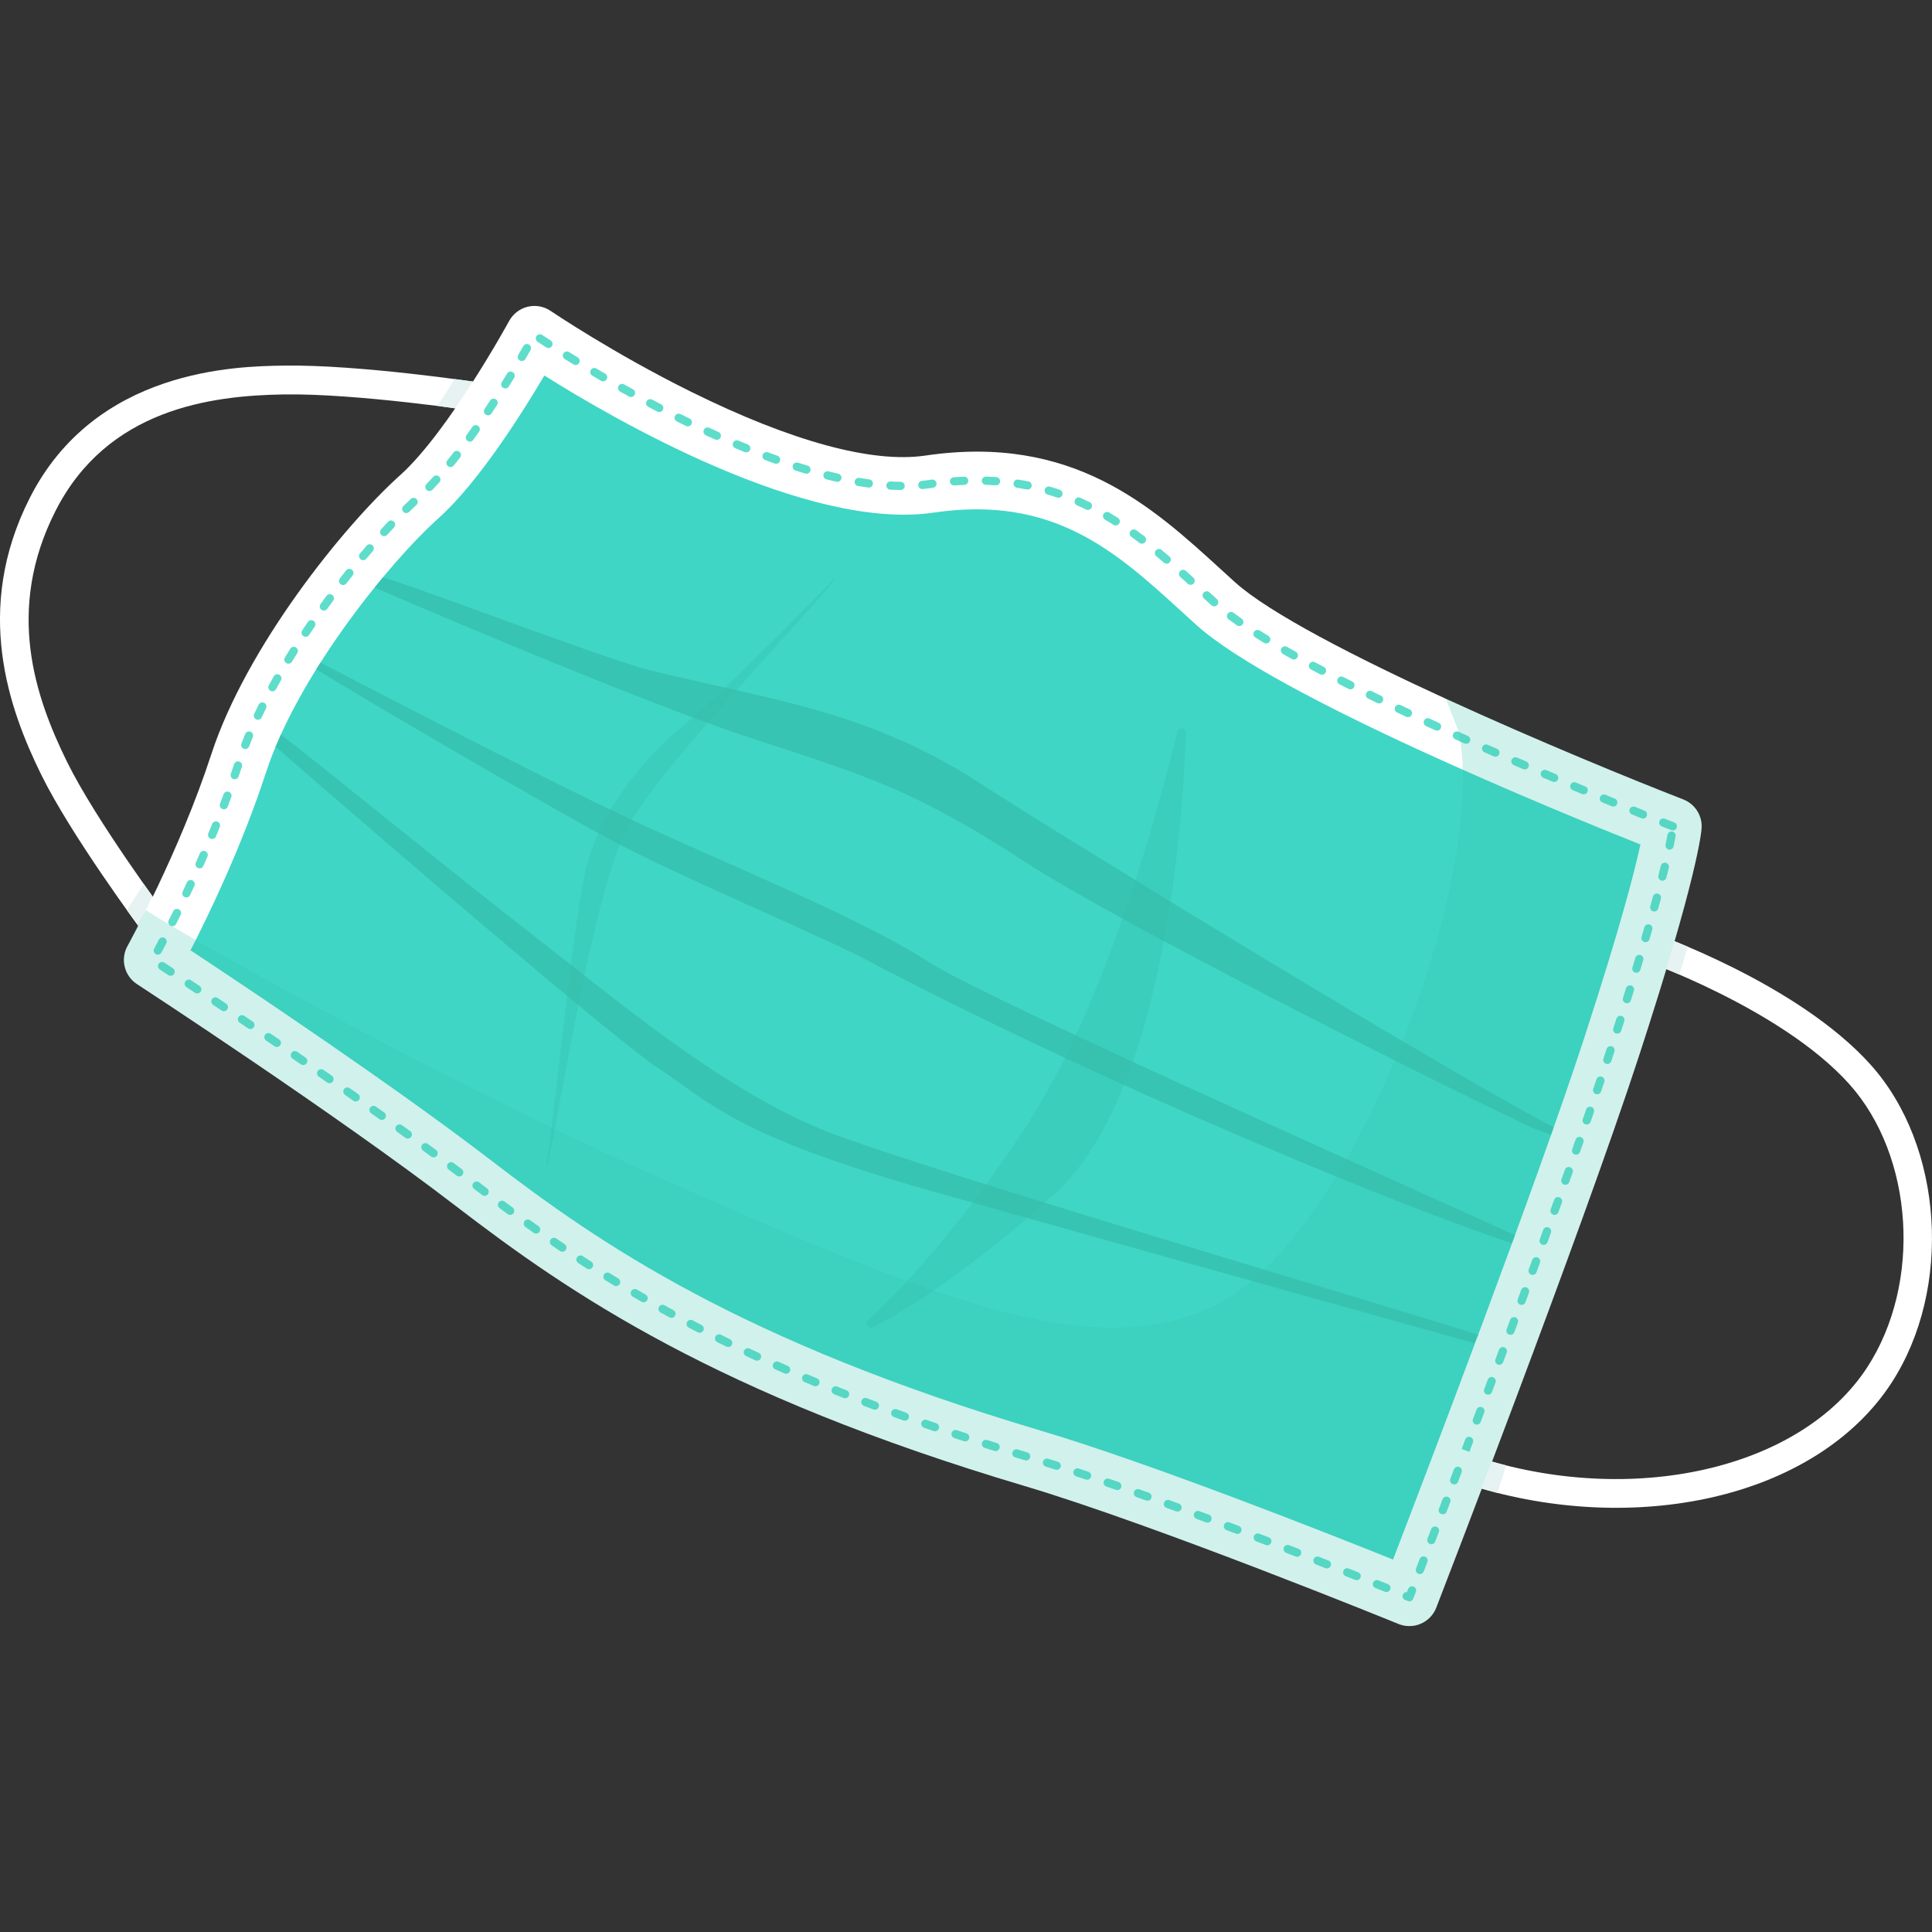 <?xml version="1.0" encoding="utf-8"?>
<!-- Generator: Adobe Illustrator 16.0.0, SVG Export Plug-In . SVG Version: 6.00 Build 0)  -->
<!DOCTYPE svg PUBLIC "-//W3C//DTD SVG 1.1//EN" "http://www.w3.org/Graphics/SVG/1.1/DTD/svg11.dtd">
<svg version="1.1" xmlns="http://www.w3.org/2000/svg" xmlns:xlink="http://www.w3.org/1999/xlink" x="0px" y="0px" width="130px"
	 height="130px" viewBox="0 0 130 130" enable-background="new 0 0 130 130" xml:space="preserve">
<rect x="0" y="0" width="130" height="130" fill="#333333" stroke="none"/>
<g id="BACKGROUND">
</g>
<g id="OBJECTS">
	<g>
		<g>
			<g>
				<g>
					<path fill="#FFFFFF" d="M114.815,100.839c0.078-0.017,0.154-0.034,0.232-0.051c5.414-1.194,9.752-3.937,12.217-7.722
						c4.137-6.353,3.51-15.964-1.396-21.427c-4.924-5.482-14.557-8.84-14.965-8.98l-0.631,1.833
						c0.096,0.033,9.568,3.339,14.152,8.443c4.359,4.853,4.904,13.408,1.215,19.072c-4.471,6.868-15.826,9.443-26.41,5.989
						l-0.602,1.844C103.937,101.572,109.675,101.925,114.815,100.839z"/>
				</g>
				<polygon fill="#E7F2F2" points="113.567,63.702 113.005,65.578 112.124,65.206 112.687,63.337 				"/>
				<polygon fill="#E7F2F2" points="101.343,98.604 100.759,100.456 99.729,100.172 100.403,98.349 				"/>
			</g>
			<g>
				<g>
					<path fill="#FFFFFF" d="M9.596,62.695l1.556-1.157c-0.047-0.063-4.717-6.361-6.64-10.273C2.371,46.911,0.348,41.06,3.73,34.388
						c3.481-6.867,10.433-7.768,15.358-7.848c4.94-0.08,13.026,1.137,13.107,1.149l0.291-1.917
						c-0.338-0.051-8.329-1.254-13.429-1.171C15.93,24.651,6.413,24.806,2,33.511c-3.813,7.521-1.386,14.223,0.771,18.609
						C4.773,56.192,9.399,62.432,9.596,62.695z"/>
				</g>
				<polygon fill="#E7F2F2" points="31.823,25.673 30.635,27.483 29.439,27.308 30.594,25.507 				"/>
				<polygon fill="#E7F2F2" points="10.259,60.31 9.321,62.323 8.539,61.24 9.673,59.485 				"/>
			</g>
		</g>
		<g>
			<path fill="#3FD6C5" d="M112.562,55.601c0,0-24.881-9.678-30.758-14.984c-4.783-4.32-9.635-9.463-19.261-8.043
				c-9.704,1.432-26.58-10.049-26.58-10.049s-4.198,7.708-7.731,10.881c-3.533,3.174-9.916,11.042-12.171,17.954
				c-2.255,6.912-5.783,13.233-5.783,13.233s13.383,8.723,21.602,15.038c8.074,6.206,17.887,12.627,37.573,18.485
				c9.109,2.711,25.381,9.358,25.381,9.358s9.656-24.917,13.611-37.037S112.562,55.601,112.562,55.601z"/>
			<path fill="#FFFFFF" d="M94.101,109.271c-0.162-0.066-16.289-6.644-25.201-9.296c-20.678-6.153-30.561-12.934-38.202-18.807
				c-8.063-6.196-21.346-14.862-21.479-14.95c-0.854-0.557-1.131-1.679-0.635-2.568c0.034-0.062,3.466-6.25,5.633-12.892
				c2.347-7.191,8.85-15.319,12.718-18.794c3.242-2.912,7.284-10.293,7.324-10.367c0.262-0.48,0.715-0.828,1.247-0.957
				c0.539-0.129,1.094-0.026,1.546,0.281c0.042,0.028,4.205,2.848,9.463,5.447c6.732,3.331,12.177,4.813,15.744,4.287
				c9.911-1.463,15.226,3.393,19.915,7.677c0.311,0.284,0.619,0.565,0.928,0.845c4.604,4.156,23.334,11.961,30.162,14.617
				c0.785,0.305,1.283,1.082,1.232,1.922c-0.018,0.305-0.291,3.313-4.209,15.322c-3.926,12.031-13.551,36.888-13.646,37.138
				c-0.188,0.485-0.564,0.874-1.041,1.08c-0.119,0.052-0.242,0.09-0.367,0.116C94.856,109.452,94.462,109.418,94.101,109.271z
				 M80.505,42.055c-0.314-0.284-0.629-0.571-0.945-0.859c-4.445-4.062-8.645-7.897-16.734-6.704
				c-8.516,1.257-21.496-6.267-26.198-9.225c-1.514,2.564-4.431,7.184-7.101,9.582c-3.445,3.094-9.522,10.674-11.623,17.111
				c-1.631,4.998-3.877,9.637-5.085,11.983c3.73,2.464,13.67,9.1,20.242,14.15c7.365,5.661,16.901,12.199,36.944,18.164
				c7.389,2.198,19.195,6.86,23.729,8.681c2.299-5.979,9.596-25.072,12.867-35.103c2.424-7.427,3.395-11.229,3.779-13.012
				C104.853,54.621,85.79,46.827,80.505,42.055z"/>
			<g>
				<path fill="#5EDDCB" d="M94.546,107.657c-0.141-0.058-0.209-0.219-0.15-0.36c0.045-0.114,0.158-0.181,0.277-0.172l0.08-0.211
					c0.055-0.143,0.217-0.213,0.357-0.158c0.145,0.055,0.215,0.215,0.16,0.358l-0.18,0.461c-0.016,0.043-0.043,0.082-0.08,0.112
					c-0.041,0.034-0.076,0.054-0.113,0.063C94.815,107.767,94.724,107.729,94.546,107.657z M93.183,107.106l-0.635-0.255
					c-0.143-0.057-0.211-0.218-0.154-0.36c0.057-0.142,0.219-0.211,0.359-0.153l0.637,0.255c0.141,0.057,0.211,0.218,0.154,0.359
					c-0.037,0.09-0.113,0.149-0.201,0.168C93.292,107.131,93.235,107.127,93.183,107.106z M95.442,105.898
					c-0.145-0.055-0.215-0.215-0.16-0.357l0.246-0.639c0.055-0.143,0.215-0.215,0.357-0.159c0.143,0.055,0.215,0.215,0.16,0.358
					L95.8,105.74c-0.035,0.091-0.113,0.152-0.201,0.171C95.548,105.922,95.493,105.919,95.442,105.898z M91.185,106.309
					l-0.635-0.252c-0.143-0.057-0.213-0.218-0.156-0.359c0.057-0.143,0.217-0.213,0.359-0.155l0.635,0.251
					c0.143,0.057,0.213,0.218,0.156,0.359c-0.035,0.09-0.113,0.15-0.201,0.169C91.292,106.332,91.237,106.329,91.185,106.309z
					 M89.183,105.518l-0.635-0.249c-0.143-0.056-0.213-0.217-0.158-0.359c0.057-0.142,0.217-0.212,0.359-0.156l0.637,0.249
					c0.143,0.056,0.213,0.216,0.156,0.358c-0.035,0.091-0.111,0.152-0.201,0.17C89.29,105.542,89.235,105.538,89.183,105.518z
					 M96.214,103.888c-0.143-0.055-0.215-0.215-0.16-0.357l0.246-0.638c0.053-0.143,0.213-0.214,0.357-0.16
					c0.143,0.055,0.213,0.215,0.16,0.357l-0.246,0.639c-0.035,0.091-0.111,0.153-0.201,0.172
					C96.319,103.911,96.265,103.908,96.214,103.888z M87.181,104.735l-0.637-0.247c-0.143-0.055-0.213-0.216-0.158-0.358
					s0.215-0.213,0.357-0.158l0.637,0.247c0.143,0.055,0.215,0.216,0.158,0.358c-0.035,0.091-0.111,0.152-0.201,0.171
					C87.286,104.759,87.231,104.756,87.181,104.735z M96.983,101.877c-0.143-0.055-0.215-0.215-0.16-0.357l0.244-0.638
					c0.055-0.143,0.215-0.214,0.357-0.16c0.143,0.055,0.215,0.215,0.16,0.357l-0.244,0.638c-0.035,0.092-0.113,0.153-0.201,0.173
					C97.089,101.9,97.036,101.896,96.983,101.877z M85.175,103.961l-0.639-0.244c-0.143-0.055-0.213-0.215-0.16-0.357
					c0.057-0.143,0.217-0.214,0.359-0.159l0.637,0.244c0.145,0.055,0.215,0.215,0.16,0.357c-0.035,0.091-0.113,0.153-0.201,0.172
					C85.28,103.984,85.226,103.981,85.175,103.961z M83.165,103.195l-0.639-0.24c-0.143-0.055-0.215-0.214-0.16-0.357
					c0.053-0.143,0.213-0.216,0.355-0.161l0.639,0.24c0.145,0.055,0.217,0.215,0.162,0.357c-0.035,0.092-0.113,0.154-0.201,0.174
					C83.271,103.218,83.218,103.215,83.165,103.195z M97.749,99.866c-0.143-0.055-0.213-0.215-0.16-0.357l0.242-0.639
					c0.057-0.143,0.215-0.215,0.357-0.16c0.145,0.055,0.215,0.215,0.162,0.357l-0.244,0.639c-0.033,0.091-0.111,0.153-0.201,0.172
					C97.854,99.889,97.802,99.886,97.749,99.866z M81.153,102.439l-0.639-0.237c-0.145-0.053-0.219-0.213-0.164-0.356
					c0.053-0.144,0.213-0.216,0.355-0.163l0.641,0.238c0.143,0.053,0.217,0.213,0.162,0.355c-0.033,0.093-0.111,0.156-0.201,0.175
					C81.257,102.462,81.204,102.459,81.153,102.439z M98.354,97.494l0.238-0.635c0.055-0.143,0.215-0.215,0.357-0.161
					c0.145,0.054,0.217,0.213,0.162,0.356l-0.24,0.635l-0.26-0.094l0.258,0.099L98.354,97.494z M79.136,101.694l-0.643-0.232
					c-0.143-0.053-0.217-0.212-0.164-0.355c0.051-0.145,0.211-0.218,0.354-0.166l0.643,0.234c0.145,0.053,0.219,0.212,0.166,0.355
					c-0.035,0.093-0.113,0.156-0.203,0.176C79.239,101.717,79.187,101.714,79.136,101.694z M77.116,100.965l-0.643-0.229
					c-0.145-0.051-0.219-0.21-0.168-0.354c0.051-0.145,0.209-0.219,0.354-0.168l0.645,0.229c0.143,0.052,0.219,0.21,0.166,0.354
					c-0.033,0.094-0.111,0.159-0.203,0.178C77.218,100.985,77.167,100.982,77.116,100.965z M99.274,95.843
					c-0.143-0.054-0.215-0.214-0.162-0.357l0.242-0.639c0.053-0.143,0.213-0.215,0.357-0.161c0.143,0.054,0.215,0.214,0.16,0.356
					l-0.24,0.639c-0.035,0.092-0.113,0.155-0.203,0.174C99.38,95.865,99.325,95.862,99.274,95.843z M75.091,100.25l-0.645-0.224
					c-0.145-0.05-0.223-0.207-0.172-0.352s0.207-0.222,0.352-0.172l0.646,0.224c0.145,0.05,0.221,0.208,0.172,0.353
					c-0.035,0.096-0.113,0.161-0.205,0.18C75.19,100.27,75.14,100.267,75.091,100.25z M73.058,99.555
					c-0.217-0.072-0.434-0.145-0.646-0.215c-0.145-0.048-0.225-0.204-0.176-0.35c0.047-0.146,0.205-0.224,0.35-0.177
					c0.215,0.071,0.432,0.144,0.65,0.217c0.145,0.049,0.223,0.205,0.174,0.351c-0.033,0.097-0.113,0.163-0.207,0.183
					C73.155,99.573,73.106,99.571,73.058,99.555z M100.032,93.83c-0.143-0.054-0.215-0.214-0.162-0.356l0.24-0.64
					c0.053-0.144,0.213-0.216,0.357-0.162c0.143,0.054,0.215,0.213,0.162,0.356l-0.24,0.64c-0.035,0.092-0.113,0.155-0.203,0.174
					C100.138,93.853,100.083,93.849,100.032,93.83z M71.019,98.888c-0.221-0.069-0.438-0.138-0.65-0.203
					c-0.146-0.046-0.229-0.201-0.184-0.347c0.047-0.146,0.201-0.228,0.348-0.183c0.215,0.066,0.432,0.135,0.652,0.205
					c0.146,0.046,0.227,0.201,0.182,0.347c-0.033,0.099-0.113,0.168-0.209,0.188C71.112,98.904,71.065,98.902,71.019,98.888z
					 M100.788,91.816c-0.145-0.054-0.217-0.214-0.162-0.356l0.238-0.64c0.055-0.143,0.213-0.216,0.355-0.163
					c0.145,0.054,0.217,0.214,0.164,0.357l-0.24,0.639c-0.033,0.093-0.111,0.155-0.201,0.175
					C100.892,91.838,100.839,91.835,100.788,91.816z M68.966,98.26l-0.654-0.197c-0.146-0.045-0.229-0.199-0.186-0.346
					c0.045-0.146,0.201-0.229,0.346-0.185l0.652,0.197c0.146,0.044,0.23,0.198,0.186,0.345c-0.029,0.101-0.111,0.171-0.207,0.191
					C69.058,98.274,69.011,98.273,68.966,98.26z M66.909,97.629c-0.219-0.068-0.436-0.137-0.652-0.205
					c-0.145-0.046-0.226-0.202-0.18-0.348c0.047-0.146,0.202-0.227,0.348-0.181c0.215,0.068,0.432,0.137,0.65,0.205
					c0.145,0.045,0.227,0.2,0.182,0.347c-0.031,0.099-0.113,0.168-0.209,0.188C67.003,97.646,66.956,97.644,66.909,97.629z
					 M101.54,89.801c-0.143-0.053-0.217-0.213-0.162-0.355l0.236-0.641c0.055-0.144,0.213-0.217,0.357-0.163
					c0.143,0.054,0.215,0.213,0.162,0.356l-0.238,0.64c-0.033,0.093-0.111,0.156-0.203,0.175
					C101.644,89.823,101.591,89.82,101.54,89.801z M64.86,96.974l-0.648-0.213c-0.145-0.049-0.224-0.205-0.176-0.351
					c0.048-0.146,0.205-0.224,0.35-0.176l0.646,0.213c0.146,0.048,0.225,0.204,0.177,0.35c-0.032,0.097-0.113,0.165-0.207,0.185
					C64.957,96.991,64.908,96.989,64.86,96.974z M62.82,96.291l-0.646-0.223c-0.145-0.05-0.221-0.208-0.171-0.352
					c0.05-0.145,0.208-0.222,0.353-0.171L63,95.768c0.145,0.049,0.222,0.207,0.172,0.352c-0.033,0.096-0.113,0.162-0.205,0.181
					C62.919,96.311,62.869,96.308,62.82,96.291z M102.286,87.788c-0.143-0.053-0.217-0.212-0.162-0.355l0.236-0.641
					c0.053-0.143,0.211-0.216,0.355-0.163s0.217,0.212,0.164,0.355l-0.236,0.64c-0.035,0.093-0.113,0.156-0.203,0.176
					C102.39,87.81,102.337,87.807,102.286,87.788z M60.79,95.58c-0.216-0.077-0.43-0.154-0.643-0.232
					c-0.144-0.052-0.218-0.211-0.166-0.354c0.053-0.144,0.211-0.218,0.355-0.166c0.212,0.077,0.425,0.154,0.64,0.231
					c0.144,0.052,0.219,0.21,0.168,0.354c-0.034,0.095-0.113,0.159-0.204,0.179C60.892,95.601,60.84,95.598,60.79,95.58z
					 M103.032,85.77c-0.145-0.053-0.217-0.212-0.164-0.355l0.234-0.641c0.053-0.144,0.213-0.218,0.355-0.165
					c0.145,0.053,0.217,0.213,0.166,0.355l-0.236,0.642c-0.033,0.093-0.113,0.156-0.203,0.175
					C103.136,85.791,103.083,85.788,103.032,85.77z M58.77,94.84c-0.215-0.081-0.428-0.162-0.639-0.242
					c-0.143-0.055-0.215-0.215-0.16-0.358c0.054-0.143,0.215-0.215,0.357-0.159c0.21,0.08,0.423,0.16,0.636,0.24
					c0.144,0.054,0.216,0.214,0.162,0.357c-0.034,0.092-0.113,0.154-0.202,0.174C58.875,94.861,58.821,94.858,58.77,94.84z
					 M56.761,94.065l-0.634-0.252c-0.142-0.058-0.211-0.219-0.154-0.36c0.057-0.143,0.218-0.211,0.36-0.154l0.632,0.252
					c0.142,0.057,0.212,0.218,0.155,0.359c-0.036,0.09-0.113,0.15-0.2,0.169C56.869,94.09,56.813,94.087,56.761,94.065z
					 M103.772,83.751c-0.143-0.053-0.217-0.212-0.166-0.355l0.234-0.642c0.053-0.144,0.211-0.217,0.355-0.165
					c0.143,0.053,0.217,0.212,0.164,0.355l-0.232,0.641c-0.035,0.094-0.113,0.157-0.203,0.177
					C103.876,83.771,103.823,83.77,103.772,83.751z M54.767,93.259c-0.212-0.088-0.422-0.176-0.631-0.265
					c-0.141-0.059-0.207-0.222-0.147-0.362c0.06-0.142,0.222-0.207,0.363-0.147c0.208,0.088,0.417,0.175,0.627,0.263
					c0.142,0.059,0.208,0.221,0.149,0.361c-0.036,0.088-0.112,0.147-0.198,0.165C54.877,93.285,54.821,93.281,54.767,93.259z
					 M104.507,81.729c-0.143-0.052-0.217-0.211-0.166-0.354l0.232-0.642c0.053-0.145,0.211-0.219,0.354-0.167
					c0.145,0.052,0.219,0.211,0.168,0.354l-0.232,0.643c-0.033,0.094-0.113,0.157-0.203,0.177
					C104.61,81.75,104.558,81.748,104.507,81.729z M52.787,92.415c-0.21-0.092-0.418-0.185-0.625-0.276
					c-0.14-0.063-0.203-0.226-0.141-0.366c0.062-0.139,0.226-0.202,0.366-0.14c0.206,0.092,0.413,0.184,0.622,0.274
					c0.14,0.062,0.204,0.225,0.143,0.364c-0.037,0.086-0.112,0.143-0.197,0.16C52.9,92.443,52.841,92.438,52.787,92.415z
					 M50.823,91.533c-0.208-0.096-0.415-0.192-0.62-0.288c-0.138-0.065-0.198-0.229-0.133-0.368s0.23-0.198,0.369-0.134
					c0.204,0.096,0.409,0.191,0.616,0.287c0.139,0.063,0.2,0.229,0.136,0.367c-0.038,0.083-0.112,0.138-0.195,0.155
					C50.939,91.564,50.879,91.56,50.823,91.533z M105.237,79.706c-0.145-0.052-0.219-0.21-0.168-0.354l0.23-0.643
					c0.051-0.145,0.211-0.22,0.354-0.168c0.145,0.051,0.219,0.21,0.168,0.354l-0.23,0.644c-0.033,0.094-0.111,0.158-0.203,0.178
					C105.339,79.727,105.288,79.725,105.237,79.706z M48.877,90.611c-0.207-0.101-0.411-0.2-0.614-0.301
					c-0.137-0.068-0.193-0.234-0.125-0.371s0.235-0.193,0.371-0.126c0.202,0.101,0.405,0.2,0.61,0.3
					c0.138,0.067,0.195,0.232,0.128,0.37c-0.039,0.08-0.111,0.133-0.192,0.15C48.997,90.646,48.935,90.64,48.877,90.611z
					 M105.96,77.681c-0.145-0.051-0.219-0.21-0.168-0.354l0.227-0.644c0.051-0.144,0.209-0.22,0.354-0.169s0.219,0.209,0.168,0.354
					l-0.227,0.644c-0.033,0.095-0.113,0.159-0.203,0.179C106.062,77.701,106.009,77.698,105.96,77.681z M46.951,89.648
					c-0.204-0.104-0.406-0.21-0.607-0.314c-0.136-0.071-0.188-0.238-0.117-0.374c0.07-0.136,0.238-0.188,0.374-0.117
					c0.2,0.104,0.401,0.209,0.604,0.313c0.136,0.07,0.19,0.237,0.12,0.373c-0.04,0.077-0.11,0.128-0.189,0.145
					C47.075,89.686,47.01,89.679,46.951,89.648z M106.675,75.651c-0.145-0.051-0.221-0.208-0.17-0.353l0.223-0.644
					c0.051-0.145,0.209-0.222,0.352-0.172c0.145,0.05,0.223,0.207,0.172,0.352l-0.223,0.646c-0.035,0.095-0.113,0.16-0.205,0.18
					C106.774,75.671,106.724,75.669,106.675,75.651z M45.047,88.642c-0.202-0.109-0.401-0.219-0.6-0.328
					c-0.134-0.074-0.182-0.242-0.108-0.377c0.074-0.134,0.243-0.182,0.376-0.107c0.197,0.108,0.396,0.217,0.596,0.326
					c0.134,0.073,0.184,0.241,0.111,0.376c-0.04,0.074-0.109,0.122-0.186,0.139C45.175,88.683,45.107,88.675,45.047,88.642z
					 M43.167,87.592c-0.199-0.114-0.396-0.229-0.592-0.343c-0.132-0.077-0.176-0.247-0.099-0.379s0.247-0.176,0.379-0.1
					c0.194,0.114,0.391,0.228,0.588,0.341c0.133,0.076,0.178,0.246,0.102,0.379c-0.041,0.071-0.108,0.117-0.183,0.133
					C43.297,87.637,43.228,87.628,43.167,87.592z M107.378,73.618c-0.145-0.049-0.221-0.206-0.172-0.352l0.219-0.646
					c0.049-0.145,0.207-0.222,0.352-0.174c0.145,0.05,0.223,0.206,0.174,0.351l-0.221,0.648c-0.033,0.096-0.113,0.162-0.205,0.182
					C107.478,73.638,107.427,73.636,107.378,73.618z M41.313,86.497c-0.196-0.119-0.39-0.238-0.583-0.356
					c-0.13-0.08-0.171-0.251-0.09-0.382s0.251-0.17,0.381-0.09c0.192,0.118,0.385,0.236,0.58,0.354
					c0.13,0.079,0.172,0.25,0.093,0.381c-0.041,0.067-0.107,0.111-0.18,0.127C41.447,86.545,41.375,86.535,41.313,86.497z
					 M108.067,71.581c-0.145-0.049-0.225-0.205-0.176-0.35l0.213-0.648c0.049-0.145,0.205-0.225,0.35-0.176
					c0.146,0.047,0.225,0.203,0.178,0.349l-0.215,0.649c-0.031,0.097-0.111,0.164-0.205,0.184
					C108.165,71.599,108.116,71.597,108.067,71.581z M39.484,85.358c-0.193-0.124-0.384-0.247-0.574-0.371
					c-0.128-0.083-0.165-0.255-0.082-0.383c0.083-0.129,0.255-0.165,0.383-0.082c0.189,0.123,0.38,0.246,0.572,0.369
					c0.128,0.083,0.166,0.254,0.083,0.383c-0.042,0.065-0.106,0.106-0.176,0.121C39.623,85.41,39.548,85.399,39.484,85.358z
					 M108.737,69.54c-0.146-0.047-0.227-0.203-0.18-0.35l0.209-0.648c0.045-0.145,0.201-0.227,0.348-0.18s0.227,0.203,0.18,0.35
					l-0.209,0.649c-0.031,0.098-0.113,0.166-0.207,0.186C108.833,69.557,108.784,69.556,108.737,69.54z M37.684,84.177
					c-0.189-0.128-0.378-0.256-0.565-0.384c-0.126-0.086-0.159-0.259-0.072-0.385c0.086-0.126,0.259-0.158,0.385-0.072
					c0.187,0.127,0.374,0.254,0.563,0.382c0.127,0.085,0.16,0.258,0.075,0.385c-0.042,0.062-0.104,0.102-0.172,0.115
					C37.825,84.233,37.749,84.221,37.684,84.177z M109.39,67.495c-0.146-0.047-0.227-0.201-0.182-0.348l0.203-0.65
					c0.045-0.146,0.201-0.227,0.348-0.182s0.227,0.201,0.182,0.347l-0.203,0.651c-0.031,0.099-0.113,0.168-0.209,0.188
					C109.485,67.511,109.437,67.51,109.39,67.495z M35.912,82.955c-0.187-0.133-0.373-0.264-0.558-0.396
					c-0.124-0.09-0.153-0.262-0.064-0.387c0.089-0.124,0.262-0.153,0.386-0.064c0.184,0.131,0.369,0.262,0.555,0.394
					c0.125,0.089,0.155,0.261,0.066,0.387c-0.042,0.06-0.103,0.097-0.169,0.11C36.056,83.015,35.977,83.001,35.912,82.955z
					 M34.165,81.697c-0.185-0.135-0.368-0.271-0.549-0.406c-0.123-0.091-0.148-0.265-0.058-0.387
					c0.091-0.123,0.265-0.148,0.388-0.058c0.181,0.135,0.364,0.27,0.547,0.404c0.123,0.09,0.15,0.264,0.059,0.388
					c-0.042,0.057-0.102,0.093-0.166,0.106C34.312,81.761,34.231,81.746,34.165,81.697z M110.026,65.444
					c-0.146-0.045-0.229-0.199-0.184-0.346c0.066-0.222,0.133-0.439,0.197-0.651c0.043-0.146,0.197-0.229,0.346-0.186
					c0.146,0.044,0.229,0.198,0.184,0.345c-0.063,0.213-0.129,0.432-0.197,0.654c-0.029,0.1-0.111,0.17-0.207,0.189
					C110.12,65.46,110.073,65.458,110.026,65.444z M32.442,80.409c-0.182-0.138-0.363-0.275-0.543-0.414
					c-0.122-0.094-0.145-0.268-0.051-0.389c0.093-0.121,0.267-0.145,0.389-0.051c0.179,0.137,0.36,0.274,0.541,0.412
					c0.122,0.093,0.146,0.267,0.053,0.388c-0.042,0.056-0.101,0.091-0.164,0.104C32.59,80.476,32.508,80.46,32.442,80.409z
					 M110.644,63.389c-0.146-0.043-0.23-0.196-0.188-0.344c0.066-0.224,0.129-0.441,0.189-0.653
					c0.043-0.146,0.195-0.232,0.344-0.189c0.146,0.043,0.232,0.196,0.189,0.343c-0.063,0.212-0.125,0.431-0.191,0.655
					c-0.029,0.102-0.111,0.174-0.207,0.193C110.735,63.403,110.69,63.402,110.644,63.389z M30.733,79.107l-0.544-0.41
					c-0.123-0.092-0.147-0.265-0.056-0.388c0.092-0.122,0.265-0.147,0.388-0.056l0.546,0.411c0.122,0.092,0.146,0.266,0.054,0.388
					c-0.042,0.056-0.101,0.091-0.164,0.104C30.882,79.173,30.8,79.157,30.733,79.107z M111.235,61.325
					c-0.146-0.041-0.232-0.193-0.193-0.341c0.064-0.228,0.123-0.446,0.18-0.656c0.041-0.147,0.191-0.235,0.34-0.194
					c0.148,0.039,0.234,0.191,0.195,0.34c-0.057,0.211-0.117,0.43-0.18,0.658c-0.029,0.104-0.113,0.177-0.211,0.197
					C111.325,61.338,111.28,61.337,111.235,61.325z M29.012,77.824l-0.549-0.403c-0.124-0.091-0.15-0.265-0.061-0.388
					c0.09-0.123,0.264-0.149,0.387-0.06l0.551,0.404c0.124,0.091,0.149,0.265,0.059,0.388c-0.042,0.057-0.102,0.093-0.166,0.106
					C29.159,77.888,29.079,77.873,29.012,77.824z M111.792,59.252c-0.148-0.037-0.238-0.188-0.201-0.336
					c0.059-0.234,0.113-0.454,0.162-0.659c0.037-0.148,0.186-0.239,0.334-0.203c0.148,0.035,0.24,0.185,0.205,0.334
					c-0.051,0.206-0.104,0.428-0.164,0.664c-0.027,0.105-0.111,0.182-0.211,0.203C111.876,59.263,111.835,59.263,111.792,59.252z
					 M27.276,76.558l-0.553-0.398c-0.125-0.089-0.153-0.262-0.063-0.387c0.089-0.123,0.263-0.152,0.387-0.063l0.555,0.399
					c0.124,0.09,0.152,0.263,0.062,0.387c-0.042,0.058-0.102,0.095-0.167,0.108C27.422,76.62,27.343,76.606,27.276,76.558z
					 M112.288,57.166c-0.148-0.031-0.246-0.178-0.215-0.327c0.055-0.268,0.096-0.484,0.127-0.66c0.025-0.151,0.168-0.252,0.32-0.227
					c0.15,0.027,0.252,0.17,0.225,0.32c-0.031,0.181-0.072,0.404-0.129,0.678c-0.023,0.111-0.109,0.193-0.215,0.215
					C112.364,57.173,112.327,57.174,112.288,57.166z M25.53,75.307l-0.556-0.396c-0.125-0.088-0.154-0.261-0.066-0.385
					c0.089-0.125,0.262-0.154,0.386-0.066l0.558,0.396c0.125,0.089,0.153,0.262,0.064,0.386c-0.042,0.06-0.103,0.097-0.168,0.111
					C25.675,75.368,25.596,75.354,25.53,75.307z M112.46,55.858c0,0-0.227-0.088-0.643-0.252c-0.143-0.057-0.213-0.218-0.156-0.359
					c0.057-0.143,0.217-0.213,0.359-0.156c0.414,0.164,0.641,0.252,0.643,0.252c0.141,0.056,0.211,0.216,0.156,0.358
					c-0.035,0.091-0.113,0.151-0.201,0.171C112.567,55.882,112.513,55.879,112.46,55.858z M23.775,74.066l-0.558-0.392
					c-0.125-0.087-0.156-0.26-0.068-0.385c0.088-0.126,0.26-0.156,0.386-0.068l0.559,0.392c0.125,0.088,0.155,0.261,0.067,0.386
					c-0.042,0.06-0.103,0.098-0.169,0.111C23.919,74.126,23.841,74.112,23.775,74.066z M110.448,55.06l-0.635-0.256
					c-0.143-0.057-0.211-0.219-0.154-0.359c0.059-0.143,0.219-0.211,0.361-0.154l0.633,0.256c0.143,0.057,0.211,0.219,0.154,0.359
					c-0.035,0.09-0.111,0.15-0.199,0.168C110.556,55.085,110.501,55.081,110.448,55.06z M22.014,72.837l-0.561-0.389
					c-0.125-0.086-0.158-0.259-0.07-0.385c0.087-0.126,0.259-0.158,0.385-0.07l0.562,0.389c0.125,0.088,0.156,0.26,0.069,0.387
					c-0.042,0.06-0.104,0.098-0.17,0.112C22.157,72.896,22.08,72.882,22.014,72.837z M108.448,54.251l-0.633-0.26
					c-0.141-0.059-0.209-0.221-0.15-0.361c0.059-0.142,0.219-0.209,0.361-0.151l0.631,0.259c0.143,0.058,0.211,0.22,0.152,0.361
					c-0.035,0.088-0.113,0.148-0.199,0.166C108.558,54.276,108.503,54.272,108.448,54.251z M20.246,71.616l-0.563-0.387
					c-0.126-0.086-0.158-0.259-0.072-0.385c0.086-0.127,0.259-0.158,0.385-0.072l0.563,0.387c0.126,0.086,0.158,0.259,0.071,0.385
					c-0.042,0.061-0.104,0.1-0.171,0.114C20.389,71.673,20.311,71.661,20.246,71.616z M106.456,53.429l-0.631-0.262
					c-0.143-0.059-0.209-0.222-0.15-0.363c0.061-0.141,0.223-0.207,0.363-0.148l0.631,0.263c0.141,0.059,0.207,0.221,0.148,0.362
					c-0.035,0.088-0.111,0.146-0.197,0.164C106.565,53.456,106.511,53.452,106.456,53.429z M104.468,52.597l-0.629-0.266
					c-0.141-0.061-0.207-0.223-0.146-0.363s0.223-0.207,0.363-0.146l0.629,0.266c0.141,0.059,0.207,0.223,0.146,0.363
					c-0.035,0.086-0.111,0.145-0.197,0.163C104.581,52.624,104.522,52.62,104.468,52.597z M18.472,70.401l-0.564-0.383
					c-0.126-0.087-0.159-0.259-0.073-0.386c0.085-0.126,0.258-0.159,0.385-0.073l0.564,0.385c0.126,0.086,0.159,0.258,0.073,0.385
					c-0.042,0.062-0.104,0.101-0.172,0.115C18.613,70.459,18.537,70.446,18.472,70.401z M102.487,51.753l-0.629-0.271
					c-0.139-0.06-0.205-0.224-0.143-0.364c0.061-0.14,0.223-0.205,0.363-0.144l0.627,0.27c0.141,0.061,0.205,0.224,0.145,0.364
					c-0.037,0.086-0.111,0.144-0.197,0.162C102.599,51.781,102.542,51.776,102.487,51.753z M16.692,69.195l-0.565-0.382
					c-0.127-0.086-0.161-0.258-0.075-0.385s0.257-0.16,0.384-0.074l0.566,0.382c0.127,0.086,0.16,0.258,0.074,0.385
					c-0.042,0.062-0.104,0.102-0.172,0.116C16.833,69.252,16.757,69.239,16.692,69.195z M100.511,50.896l-0.625-0.274
					c-0.141-0.063-0.203-0.226-0.143-0.365c0.063-0.141,0.225-0.204,0.365-0.143l0.625,0.274c0.141,0.062,0.203,0.225,0.143,0.364
					c-0.037,0.086-0.111,0.143-0.197,0.16C100.624,50.925,100.565,50.921,100.511,50.896z M14.909,67.995l-0.568-0.38
					c-0.127-0.085-0.161-0.257-0.076-0.384c0.084-0.127,0.256-0.162,0.384-0.077l0.567,0.38c0.127,0.086,0.162,0.258,0.077,0.385
					c-0.042,0.063-0.105,0.102-0.173,0.117C15.05,68.05,14.973,68.038,14.909,67.995z M98.542,50.026l-0.625-0.28
					c-0.139-0.063-0.201-0.228-0.139-0.366c0.063-0.14,0.227-0.202,0.367-0.139l0.621,0.278c0.141,0.063,0.203,0.227,0.141,0.366
					c-0.037,0.084-0.111,0.141-0.195,0.158C98.657,50.056,98.597,50.05,98.542,50.026z M13.12,66.801l-0.569-0.378
					c-0.128-0.084-0.163-0.256-0.078-0.385c0.085-0.127,0.257-0.162,0.384-0.076l0.569,0.378c0.127,0.085,0.162,0.257,0.078,0.384
					c-0.042,0.063-0.105,0.104-0.174,0.117C13.261,66.856,13.185,66.844,13.12,66.801z M96.581,49.14l-0.623-0.285
					c-0.139-0.064-0.199-0.229-0.135-0.367c0.063-0.14,0.229-0.2,0.367-0.137l0.621,0.285c0.139,0.063,0.199,0.229,0.137,0.367
					c-0.039,0.083-0.111,0.139-0.195,0.156C96.696,49.171,96.636,49.165,96.581,49.14z M94.622,48.232l-0.619-0.291
					c-0.139-0.065-0.197-0.231-0.131-0.369c0.064-0.138,0.229-0.197,0.367-0.132l0.617,0.291c0.139,0.064,0.199,0.229,0.133,0.367
					c-0.037,0.082-0.111,0.137-0.193,0.154C94.739,48.265,94.679,48.259,94.622,48.232z M11.327,65.613l-0.572-0.376
					c-0.128-0.084-0.164-0.256-0.08-0.384c0.084-0.128,0.256-0.163,0.384-0.079l0.572,0.376c0.127,0.084,0.163,0.256,0.079,0.384
					c-0.042,0.063-0.105,0.104-0.174,0.119C11.466,65.667,11.391,65.655,11.327,65.613z M92.677,47.307l-0.615-0.3
					c-0.137-0.066-0.195-0.232-0.127-0.37c0.066-0.138,0.232-0.194,0.369-0.127l0.613,0.298c0.139,0.066,0.195,0.232,0.129,0.369
					c-0.039,0.081-0.111,0.135-0.191,0.151C92.796,47.341,92.733,47.334,92.677,47.307z M10.491,64.204
					c-0.135-0.072-0.187-0.24-0.115-0.375c0.09-0.17,0.197-0.371,0.317-0.603c0.07-0.136,0.238-0.188,0.374-0.118
					s0.188,0.238,0.118,0.373c-0.121,0.233-0.228,0.436-0.319,0.607c-0.04,0.075-0.11,0.125-0.188,0.141
					C10.617,64.243,10.551,64.235,10.491,64.204z M90.741,46.354c-0.205-0.104-0.408-0.207-0.609-0.309
					c-0.137-0.07-0.191-0.236-0.121-0.373c0.068-0.137,0.234-0.191,0.371-0.121c0.201,0.102,0.404,0.205,0.609,0.307
					c0.137,0.068,0.191,0.235,0.123,0.373c-0.041,0.078-0.111,0.129-0.191,0.146C90.864,46.39,90.8,46.384,90.741,46.354z
					 M11.481,62.294c-0.137-0.068-0.193-0.234-0.125-0.371c0.097-0.195,0.198-0.398,0.301-0.611
					c0.067-0.137,0.233-0.195,0.371-0.127c0.137,0.067,0.194,0.232,0.127,0.371c-0.104,0.213-0.206,0.418-0.303,0.613
					c-0.039,0.079-0.111,0.131-0.191,0.148C11.603,62.329,11.539,62.323,11.481,62.294z M88.823,45.369
					c-0.205-0.106-0.406-0.214-0.605-0.32c-0.135-0.072-0.186-0.239-0.113-0.374c0.072-0.136,0.24-0.187,0.375-0.115
					c0.197,0.106,0.398,0.213,0.602,0.319c0.135,0.071,0.188,0.239,0.115,0.374c-0.039,0.076-0.109,0.126-0.188,0.143
					C88.948,45.408,88.882,45.4,88.823,45.369z M12.422,60.36c-0.139-0.064-0.198-0.229-0.133-0.368
					c0.095-0.2,0.19-0.406,0.287-0.616c0.064-0.14,0.229-0.201,0.368-0.137c0.139,0.064,0.2,0.229,0.136,0.368
					c-0.098,0.212-0.194,0.419-0.289,0.621c-0.039,0.081-0.112,0.136-0.194,0.153C12.54,60.394,12.479,60.388,12.422,60.36z
					 M86.923,44.343c-0.201-0.113-0.4-0.226-0.596-0.338c-0.133-0.076-0.18-0.245-0.104-0.377c0.076-0.134,0.246-0.18,0.377-0.104
					c0.195,0.111,0.393,0.223,0.594,0.334c0.133,0.074,0.182,0.243,0.105,0.377c-0.039,0.072-0.107,0.12-0.184,0.137
					C87.052,44.385,86.985,44.376,86.923,44.343z M85.054,43.257c-0.199-0.121-0.395-0.242-0.584-0.361
					c-0.131-0.082-0.17-0.253-0.088-0.383c0.082-0.129,0.254-0.168,0.383-0.086c0.188,0.117,0.379,0.236,0.576,0.356
					c0.131,0.079,0.174,0.25,0.094,0.38c-0.041,0.068-0.107,0.113-0.18,0.128C85.188,43.305,85.116,43.294,85.054,43.257z
					 M13.319,58.407c-0.14-0.063-0.203-0.226-0.141-0.365c0.09-0.205,0.181-0.412,0.272-0.623c0.061-0.141,0.224-0.205,0.364-0.145
					c0.141,0.061,0.206,0.224,0.145,0.364c-0.091,0.212-0.183,0.422-0.274,0.628c-0.038,0.084-0.112,0.141-0.196,0.158
					C13.433,58.437,13.374,58.432,13.319,58.407z M83.231,42.079c-0.195-0.137-0.383-0.271-0.561-0.404
					c-0.123-0.092-0.148-0.266-0.059-0.389c0.092-0.122,0.266-0.147,0.389-0.057c0.174,0.131,0.357,0.262,0.547,0.395
					c0.127,0.087,0.156,0.26,0.07,0.385c-0.043,0.061-0.104,0.1-0.172,0.113C83.376,42.138,83.298,42.124,83.231,42.079z
					 M14.169,56.433c-0.142-0.057-0.209-0.219-0.151-0.361c0.085-0.207,0.171-0.418,0.256-0.629
					c0.058-0.143,0.219-0.212,0.361-0.154c0.142,0.057,0.211,0.219,0.153,0.359c-0.085,0.215-0.171,0.426-0.258,0.635
					c-0.036,0.088-0.112,0.148-0.199,0.166C14.279,56.46,14.222,56.456,14.169,56.433z M81.515,40.728l-0.506-0.459
					c-0.113-0.104-0.121-0.278-0.018-0.392c0.104-0.112,0.279-0.121,0.391-0.019l0.504,0.459c0.113,0.103,0.123,0.277,0.02,0.391
					c-0.039,0.045-0.092,0.074-0.146,0.085C81.675,40.812,81.583,40.79,81.515,40.728z M14.966,54.438
					c-0.143-0.055-0.215-0.215-0.161-0.357c0.08-0.211,0.159-0.424,0.238-0.637c0.053-0.145,0.211-0.219,0.355-0.165
					c0.144,0.053,0.217,0.212,0.164,0.355c-0.079,0.216-0.159,0.429-0.239,0.642c-0.035,0.092-0.113,0.154-0.202,0.174
					C15.071,54.46,15.018,54.457,14.966,54.438z M79.927,39.281c-0.168-0.151-0.336-0.304-0.504-0.454
					c-0.115-0.103-0.123-0.277-0.021-0.392s0.277-0.124,0.391-0.022c0.17,0.152,0.338,0.305,0.508,0.458
					c0.113,0.103,0.121,0.278,0.018,0.392c-0.039,0.045-0.092,0.072-0.146,0.084C80.087,39.365,79.995,39.344,79.927,39.281z
					 M15.705,52.419c-0.145-0.049-0.222-0.207-0.172-0.352c0.073-0.214,0.146-0.43,0.216-0.645c0.048-0.146,0.205-0.225,0.35-0.177
					c0.145,0.048,0.224,0.204,0.176,0.351c-0.072,0.217-0.145,0.434-0.219,0.649c-0.033,0.097-0.113,0.163-0.205,0.183
					C15.804,52.438,15.753,52.437,15.705,52.419z M78.325,37.864c-0.172-0.146-0.344-0.291-0.518-0.436
					c-0.117-0.098-0.135-0.271-0.037-0.39s0.271-0.135,0.391-0.036c0.176,0.145,0.352,0.292,0.523,0.44
					c0.117,0.099,0.131,0.274,0.031,0.391c-0.041,0.048-0.096,0.079-0.152,0.091C78.481,37.942,78.394,37.923,78.325,37.864z
					 M16.401,50.385c-0.143-0.055-0.213-0.216-0.158-0.358c0.083-0.212,0.168-0.426,0.257-0.639c0.059-0.141,0.22-0.208,0.362-0.149
					c0.141,0.059,0.208,0.222,0.149,0.362c-0.087,0.209-0.172,0.418-0.252,0.627c-0.035,0.09-0.113,0.152-0.201,0.17
					C16.508,50.409,16.453,50.405,16.401,50.385z M76.669,36.526c-0.178-0.136-0.359-0.27-0.541-0.4
					c-0.125-0.09-0.154-0.263-0.064-0.387s0.262-0.152,0.387-0.063c0.188,0.134,0.371,0.271,0.553,0.408
					c0.123,0.093,0.146,0.267,0.055,0.388c-0.043,0.056-0.102,0.091-0.164,0.104C76.817,36.592,76.735,36.576,76.669,36.526z
					 M17.235,48.405c-0.138-0.066-0.197-0.231-0.132-0.369c0.098-0.206,0.198-0.412,0.301-0.619
					c0.068-0.137,0.234-0.192,0.371-0.125c0.137,0.068,0.193,0.235,0.125,0.373c-0.101,0.202-0.2,0.404-0.295,0.607
					c-0.039,0.082-0.112,0.136-0.193,0.153C17.354,48.438,17.292,48.432,17.235,48.405z M74.927,35.315
					c-0.189-0.119-0.381-0.236-0.574-0.35c-0.133-0.078-0.178-0.247-0.1-0.379c0.076-0.132,0.246-0.177,0.379-0.1
					c0.199,0.117,0.395,0.236,0.59,0.359c0.129,0.081,0.168,0.252,0.086,0.381c-0.041,0.066-0.105,0.109-0.176,0.124
					C75.063,35.366,74.989,35.354,74.927,35.315z M18.198,46.483c-0.134-0.073-0.183-0.242-0.11-0.375
					c0.11-0.201,0.221-0.4,0.334-0.6c0.075-0.134,0.244-0.18,0.377-0.105c0.133,0.076,0.18,0.244,0.104,0.378
					c-0.111,0.197-0.222,0.395-0.33,0.593c-0.04,0.074-0.109,0.121-0.186,0.138C18.326,46.524,18.258,46.517,18.198,46.483z
					 M73.079,34.284c-0.199-0.098-0.402-0.191-0.609-0.282c-0.139-0.062-0.203-0.225-0.143-0.364
					c0.063-0.141,0.227-0.205,0.365-0.143c0.213,0.093,0.422,0.189,0.629,0.29c0.139,0.067,0.195,0.233,0.129,0.37
					c-0.039,0.08-0.111,0.133-0.193,0.15C73.198,34.317,73.138,34.312,73.079,34.284z M19.263,44.616
					c-0.131-0.078-0.172-0.249-0.092-0.38c0.119-0.195,0.24-0.39,0.362-0.584c0.082-0.13,0.252-0.168,0.382-0.087
					c0.129,0.082,0.168,0.252,0.087,0.383c-0.121,0.191-0.24,0.383-0.358,0.576c-0.041,0.068-0.107,0.111-0.179,0.127
					C19.398,44.665,19.326,44.655,19.263,44.616z M71.128,33.479c-0.209-0.07-0.422-0.139-0.639-0.201
					c-0.146-0.043-0.23-0.197-0.188-0.344c0.043-0.147,0.197-0.232,0.344-0.188c0.223,0.065,0.443,0.136,0.66,0.209
					c0.145,0.05,0.223,0.206,0.174,0.352c-0.033,0.097-0.113,0.163-0.205,0.183C71.228,33.499,71.177,33.497,71.128,33.479z
					 M69.091,32.935c-0.217-0.043-0.436-0.082-0.66-0.117c-0.15-0.023-0.254-0.166-0.23-0.316c0.025-0.151,0.166-0.254,0.316-0.23
					c0.232,0.035,0.459,0.076,0.684,0.121c0.148,0.029,0.246,0.176,0.217,0.325c-0.021,0.112-0.109,0.194-0.215,0.218
					C69.167,32.941,69.13,32.942,69.091,32.935z M20.412,42.8c-0.127-0.085-0.162-0.257-0.077-0.384
					c0.126-0.19,0.254-0.38,0.383-0.567c0.086-0.125,0.259-0.158,0.385-0.071s0.158,0.259,0.072,0.386
					c-0.127,0.186-0.254,0.372-0.379,0.561c-0.042,0.063-0.105,0.103-0.173,0.117C20.552,42.855,20.476,42.843,20.412,42.8z
					 M66.999,32.655c-0.219-0.016-0.443-0.027-0.67-0.035c-0.152-0.005-0.272-0.133-0.266-0.285
					c0.005-0.154,0.133-0.273,0.286-0.269c0.232,0.008,0.463,0.021,0.691,0.036c0.152,0.012,0.268,0.144,0.256,0.296
					c-0.008,0.126-0.102,0.228-0.219,0.251C67.052,32.655,67.026,32.657,66.999,32.655z M64.887,32.627
					c-0.221,0.009-0.445,0.022-0.671,0.039c-0.152,0.011-0.285-0.104-0.297-0.256c-0.011-0.153,0.104-0.286,0.256-0.297
					c0.232-0.018,0.462-0.03,0.689-0.04c0.153-0.006,0.282,0.112,0.288,0.266c0.006,0.137-0.089,0.255-0.219,0.282
					C64.917,32.624,64.902,32.626,64.887,32.627z M62.777,32.819l-0.194,0.028c-0.162,0.024-0.326,0.044-0.492,0.062
					c-0.152,0.016-0.288-0.096-0.304-0.248s0.095-0.285,0.247-0.304c0.158-0.017,0.314-0.035,0.469-0.058l0.198-0.029
					c0.151-0.021,0.292,0.086,0.313,0.236c0.02,0.146-0.076,0.279-0.217,0.31C62.79,32.817,62.784,32.819,62.777,32.819z
					 M60.596,32.974c-0.229-0.004-0.46-0.011-0.694-0.023c-0.153-0.009-0.27-0.14-0.261-0.293c0.008-0.152,0.139-0.27,0.292-0.261
					c0.226,0.013,0.449,0.021,0.669,0.022c0.153,0.002,0.276,0.127,0.274,0.28c-0.001,0.132-0.095,0.241-0.22,0.269
					C60.637,32.972,60.617,32.974,60.596,32.974z M21.629,41.03c-0.124-0.089-0.151-0.262-0.062-0.386
					c0.134-0.187,0.27-0.37,0.405-0.554c0.09-0.122,0.265-0.148,0.387-0.057c0.123,0.091,0.148,0.264,0.057,0.387
					c-0.134,0.182-0.268,0.363-0.401,0.549c-0.042,0.058-0.102,0.094-0.167,0.107C21.775,41.093,21.695,41.079,21.629,41.03z
					 M58.421,32.807c-0.226-0.03-0.454-0.065-0.683-0.103c-0.151-0.025-0.253-0.168-0.228-0.319
					c0.025-0.151,0.168-0.253,0.319-0.228c0.224,0.037,0.446,0.07,0.667,0.101c0.151,0.021,0.258,0.159,0.237,0.312
					c-0.016,0.119-0.106,0.211-0.217,0.234C58.485,32.81,58.453,32.812,58.421,32.807z M56.283,32.416
					c-0.223-0.051-0.446-0.104-0.67-0.16c-0.148-0.038-0.238-0.188-0.201-0.337c0.037-0.147,0.188-0.238,0.336-0.2
					c0.22,0.056,0.439,0.107,0.658,0.157c0.149,0.033,0.243,0.182,0.209,0.331c-0.024,0.108-0.11,0.188-0.213,0.21
					C56.363,32.425,56.323,32.425,56.283,32.416z M22.914,39.308c-0.121-0.094-0.142-0.269-0.048-0.389
					c0.142-0.182,0.283-0.361,0.425-0.539c0.096-0.119,0.27-0.139,0.389-0.043s0.139,0.27,0.043,0.389
					c-0.14,0.176-0.28,0.354-0.42,0.533c-0.042,0.054-0.099,0.088-0.161,0.102C23.064,39.376,22.98,39.359,22.914,39.308z
					 M54.185,31.863c-0.218-0.065-0.438-0.132-0.657-0.202c-0.146-0.047-0.227-0.202-0.18-0.348c0.047-0.146,0.202-0.227,0.348-0.18
					c0.216,0.068,0.432,0.135,0.648,0.199c0.146,0.043,0.23,0.197,0.186,0.344c-0.03,0.102-0.112,0.172-0.208,0.191
					C54.278,31.878,54.231,31.878,54.185,31.863z M24.258,37.63c-0.117-0.098-0.132-0.272-0.034-0.39
					c0.148-0.178,0.297-0.352,0.444-0.522c0.101-0.116,0.275-0.129,0.391-0.029c0.116,0.1,0.129,0.275,0.029,0.391
					c-0.146,0.17-0.292,0.342-0.44,0.518c-0.041,0.049-0.096,0.08-0.154,0.092C24.413,37.706,24.326,37.687,24.258,37.63z
					 M52.128,31.189c-0.215-0.077-0.429-0.155-0.644-0.234c-0.144-0.054-0.216-0.214-0.163-0.356
					c0.054-0.143,0.213-0.216,0.356-0.162c0.212,0.078,0.424,0.155,0.636,0.23c0.145,0.052,0.22,0.211,0.168,0.354
					c-0.034,0.095-0.113,0.16-0.204,0.18C52.229,31.21,52.178,31.208,52.128,31.189z M25.664,36.005
					c-0.113-0.104-0.121-0.278-0.018-0.392c0.158-0.173,0.313-0.341,0.466-0.504c0.105-0.112,0.28-0.116,0.392-0.013
					c0.111,0.105,0.117,0.281,0.012,0.393c-0.152,0.16-0.305,0.327-0.461,0.498c-0.041,0.044-0.092,0.072-0.147,0.084
					C25.824,36.089,25.732,36.067,25.664,36.005z M50.109,30.421c-0.212-0.086-0.424-0.174-0.636-0.262
					c-0.141-0.06-0.208-0.222-0.149-0.363c0.06-0.141,0.221-0.207,0.363-0.148c0.209,0.088,0.419,0.174,0.63,0.26
					c0.142,0.057,0.21,0.219,0.153,0.36c-0.036,0.089-0.113,0.148-0.2,0.167C50.218,30.446,50.162,30.442,50.109,30.421z
					 M27.141,34.442c-0.107-0.107-0.106-0.283,0.003-0.391c0.17-0.168,0.335-0.327,0.496-0.479c0.112-0.105,0.287-0.1,0.392,0.012
					s0.099,0.287-0.012,0.392c-0.158,0.148-0.32,0.306-0.487,0.47c-0.039,0.038-0.086,0.063-0.137,0.073
					C27.306,34.538,27.209,34.513,27.141,34.442z M48.12,29.573c-0.209-0.094-0.418-0.188-0.625-0.283
					c-0.139-0.063-0.2-0.229-0.136-0.367c0.063-0.139,0.229-0.199,0.367-0.137c0.206,0.096,0.412,0.189,0.619,0.281
					c0.14,0.063,0.203,0.227,0.141,0.365c-0.038,0.085-0.112,0.141-0.196,0.158C48.234,29.603,48.175,29.598,48.12,29.573z
					 M28.702,32.964c-0.11-0.106-0.112-0.281-0.005-0.392c0.152-0.157,0.306-0.32,0.46-0.49c0.103-0.113,0.278-0.122,0.391-0.019
					c0.113,0.103,0.122,0.277,0.019,0.391c-0.158,0.175-0.316,0.344-0.474,0.506c-0.04,0.04-0.089,0.066-0.141,0.076
					C28.866,33.056,28.771,33.031,28.702,32.964z M46.161,28.661c-0.207-0.1-0.412-0.199-0.616-0.301
					c-0.137-0.067-0.193-0.233-0.125-0.37c0.067-0.137,0.234-0.194,0.371-0.126c0.203,0.1,0.406,0.199,0.612,0.299
					c0.138,0.066,0.195,0.232,0.129,0.37c-0.039,0.08-0.111,0.134-0.192,0.15C46.281,28.696,46.219,28.689,46.161,28.661z
					 M30.142,31.366c-0.119-0.096-0.138-0.27-0.042-0.389c0.141-0.174,0.281-0.352,0.42-0.531c0.093-0.121,0.268-0.144,0.389-0.049
					c0.121,0.093,0.143,0.267,0.049,0.389c-0.142,0.182-0.284,0.362-0.427,0.539c-0.042,0.051-0.098,0.084-0.158,0.098
					C30.294,31.438,30.209,31.421,30.142,31.366z M44.23,27.696c-0.205-0.106-0.407-0.213-0.607-0.317
					c-0.135-0.071-0.187-0.239-0.116-0.374s0.239-0.188,0.374-0.116c0.199,0.104,0.4,0.21,0.603,0.315
					c0.136,0.07,0.189,0.236,0.119,0.373c-0.04,0.076-0.111,0.127-0.189,0.144C44.354,27.733,44.29,27.726,44.23,27.696z
					 M31.455,29.664c-0.124-0.089-0.152-0.263-0.063-0.386c0.132-0.185,0.263-0.369,0.393-0.555
					c0.088-0.125,0.261-0.156,0.386-0.068c0.125,0.088,0.156,0.262,0.068,0.387c-0.131,0.188-0.264,0.373-0.397,0.559
					c-0.042,0.059-0.103,0.096-0.167,0.109C31.6,29.726,31.521,29.712,31.455,29.664z M42.325,26.681
					c-0.203-0.111-0.403-0.221-0.599-0.332c-0.134-0.074-0.182-0.242-0.107-0.376c0.075-0.134,0.244-0.182,0.377-0.106
					c0.195,0.108,0.394,0.219,0.596,0.329c0.134,0.073,0.184,0.241,0.11,0.376c-0.041,0.074-0.109,0.121-0.186,0.138
					C42.453,26.723,42.386,26.714,42.325,26.681z M32.685,27.901c-0.127-0.085-0.162-0.257-0.078-0.385
					c0.126-0.19,0.251-0.381,0.373-0.568c0.083-0.129,0.254-0.165,0.383-0.082c0.128,0.084,0.165,0.256,0.082,0.384
					c-0.123,0.189-0.248,0.38-0.376,0.573c-0.042,0.063-0.105,0.104-0.173,0.118C32.825,27.956,32.75,27.943,32.685,27.901z
					 M40.445,25.622c-0.203-0.117-0.4-0.232-0.592-0.346c-0.132-0.076-0.177-0.246-0.1-0.379c0.078-0.132,0.248-0.176,0.379-0.099
					c0.191,0.112,0.388,0.228,0.589,0.343c0.132,0.077,0.178,0.246,0.101,0.379c-0.041,0.07-0.108,0.117-0.182,0.133
					C40.576,25.667,40.506,25.657,40.445,25.622z M33.854,26.095c-0.13-0.08-0.17-0.252-0.089-0.381
					c0.124-0.199,0.243-0.393,0.357-0.58c0.08-0.131,0.251-0.172,0.381-0.092c0.13,0.08,0.172,0.25,0.092,0.381
					c-0.115,0.188-0.235,0.383-0.359,0.583c-0.042,0.067-0.107,0.11-0.178,0.125C33.99,26.146,33.917,26.134,33.854,26.095z
					 M38.587,24.521c-0.205-0.125-0.4-0.244-0.585-0.359c-0.13-0.08-0.17-0.25-0.09-0.381c0.08-0.13,0.251-0.17,0.381-0.09
					c0.184,0.113,0.378,0.232,0.581,0.356c0.131,0.079,0.172,0.25,0.093,0.381c-0.041,0.067-0.107,0.112-0.179,0.127
					C38.722,24.569,38.65,24.559,38.587,24.521z M34.972,24.257c-0.132-0.078-0.176-0.248-0.1-0.379
					c0.126-0.217,0.241-0.414,0.342-0.59c0.076-0.133,0.246-0.178,0.378-0.103c0.133,0.076,0.179,0.245,0.103,0.378
					c-0.102,0.177-0.217,0.376-0.344,0.594c-0.041,0.07-0.108,0.115-0.182,0.131C35.104,24.302,35.034,24.292,34.972,24.257z
					 M36.754,23.376c-0.234-0.151-0.428-0.277-0.578-0.376c-0.128-0.084-0.163-0.257-0.079-0.384
					c0.084-0.129,0.256-0.163,0.384-0.079c0.149,0.098,0.341,0.224,0.573,0.372c0.128,0.083,0.166,0.254,0.083,0.383
					c-0.042,0.064-0.106,0.106-0.176,0.121C36.893,23.428,36.818,23.417,36.754,23.376z"/>
			</g>
			<path opacity="0.23" fill="#37BFAC" d="M97.296,47.022c6.127,2.813,12.545,5.439,15.969,6.771
				c0.785,0.305,1.283,1.082,1.232,1.922c-0.018,0.305-0.291,3.313-4.209,15.322c-3.926,12.031-13.551,36.888-13.646,37.138
				c-0.188,0.485-0.564,0.874-1.041,1.08c-0.119,0.052-0.242,0.09-0.367,0.116c-0.377,0.08-0.771,0.046-1.133-0.102
				c-0.162-0.066-16.289-6.644-25.201-9.296c-20.678-6.153-30.561-12.934-38.202-18.807c-8.063-6.196-21.346-14.862-21.479-14.95
				c-0.854-0.557-1.131-1.679-0.635-2.568c0,0,0.919-1.893,1.247-2.396c3.092,2.014,20.274,11.688,34.698,18.065
				c18.78,8.304,29.025,12.411,37.113,8.585c9.402-4.446,18.553-28.959,16.504-38.662"/>
		</g>
		<g>
			<g>
				<path opacity="0.74" fill="#37BFAC" d="M104.368,76.341c0,0-0.777-0.225-1.791-0.703c-7.072-3.344-27.467-13.648-33.498-17.574
					c-7.443-4.847-10.608-5.811-18.495-8.383c-7.887-2.574-25.378-10.143-25.378-10.143s0.205-0.255,0.559-0.686
					c1.994,0.531,15.046,5.52,17.845,6.215c8.386,2.08,14.743,2.688,22.543,7.768c4.855,3.16,29.891,18.516,38.387,23.021
					C104.458,76.119,104.437,76.155,104.368,76.341z"/>
				<path opacity="0.74" fill="#37BFAC" d="M101.737,83.65c0,0,0.094-0.23,0.199-0.535c-5.895-2.726-35.578-15.86-39.551-18.446
					c-4.472-2.912-13.557-6.549-19.918-9.522c-6.361-2.974-20.905-10.562-20.905-10.562s-0.173,0.283-0.279,0.445
					c2.745,1.756,15.677,9.266,19.69,11.423c4.631,2.489,14.326,6.558,16.968,7.951C74.032,72.896,94.292,81.222,101.737,83.65z"/>
				<path opacity="0.74" fill="#37BFAC" d="M99.218,90.38c0,0,0.107-0.333,0.26-0.566c-9.316-2.917-39.014-11.635-44.363-13.889
					c-6.863-2.891-13.534-8.559-19.972-13.568c-5.135-3.996-13.784-11.061-16.251-12.934c-0.195,0.501-0.353,0.824-0.353,0.824
					s22.278,19.368,25.766,21.639c3.488,2.271,4.979,4.469,18.302,8.236C75.931,83.89,99.218,90.38,99.218,90.38z"/>
			</g>
			<g>
				<path opacity="0.36" fill="#37BFAC" d="M79.802,49.34c0.014-0.359-0.502-0.431-0.588-0.081
					c-1.369,5.622-4.871,18.391-10.102,26.422c-4.622,7.099-8.591,11.207-10.691,13.133c-0.257,0.235,0.028,0.646,0.338,0.485
					c2.224-1.152,6.332-3.683,12.14-8.899C78.161,73.876,79.542,56.3,79.802,49.34z"/>
				<path opacity="0.36" fill="#37BFAC" d="M56.139,38.925c0.03-0.032,0.082,0.01,0.054,0.045
					c-1.918,2.449-11.262,12.094-13.8,16.382c-2.347,3.966-4.623,18.825-5.549,23.076c-0.01,0.044-0.076,0.031-0.069-0.014
					c0.578-3.776,1.856-16.91,2.69-20.12c0.991-3.814,3.827-7.264,6.607-9.551C48.215,46.98,54.878,40.281,56.139,38.925z"/>
			</g>
		</g>
	</g>
</g>
</svg>
